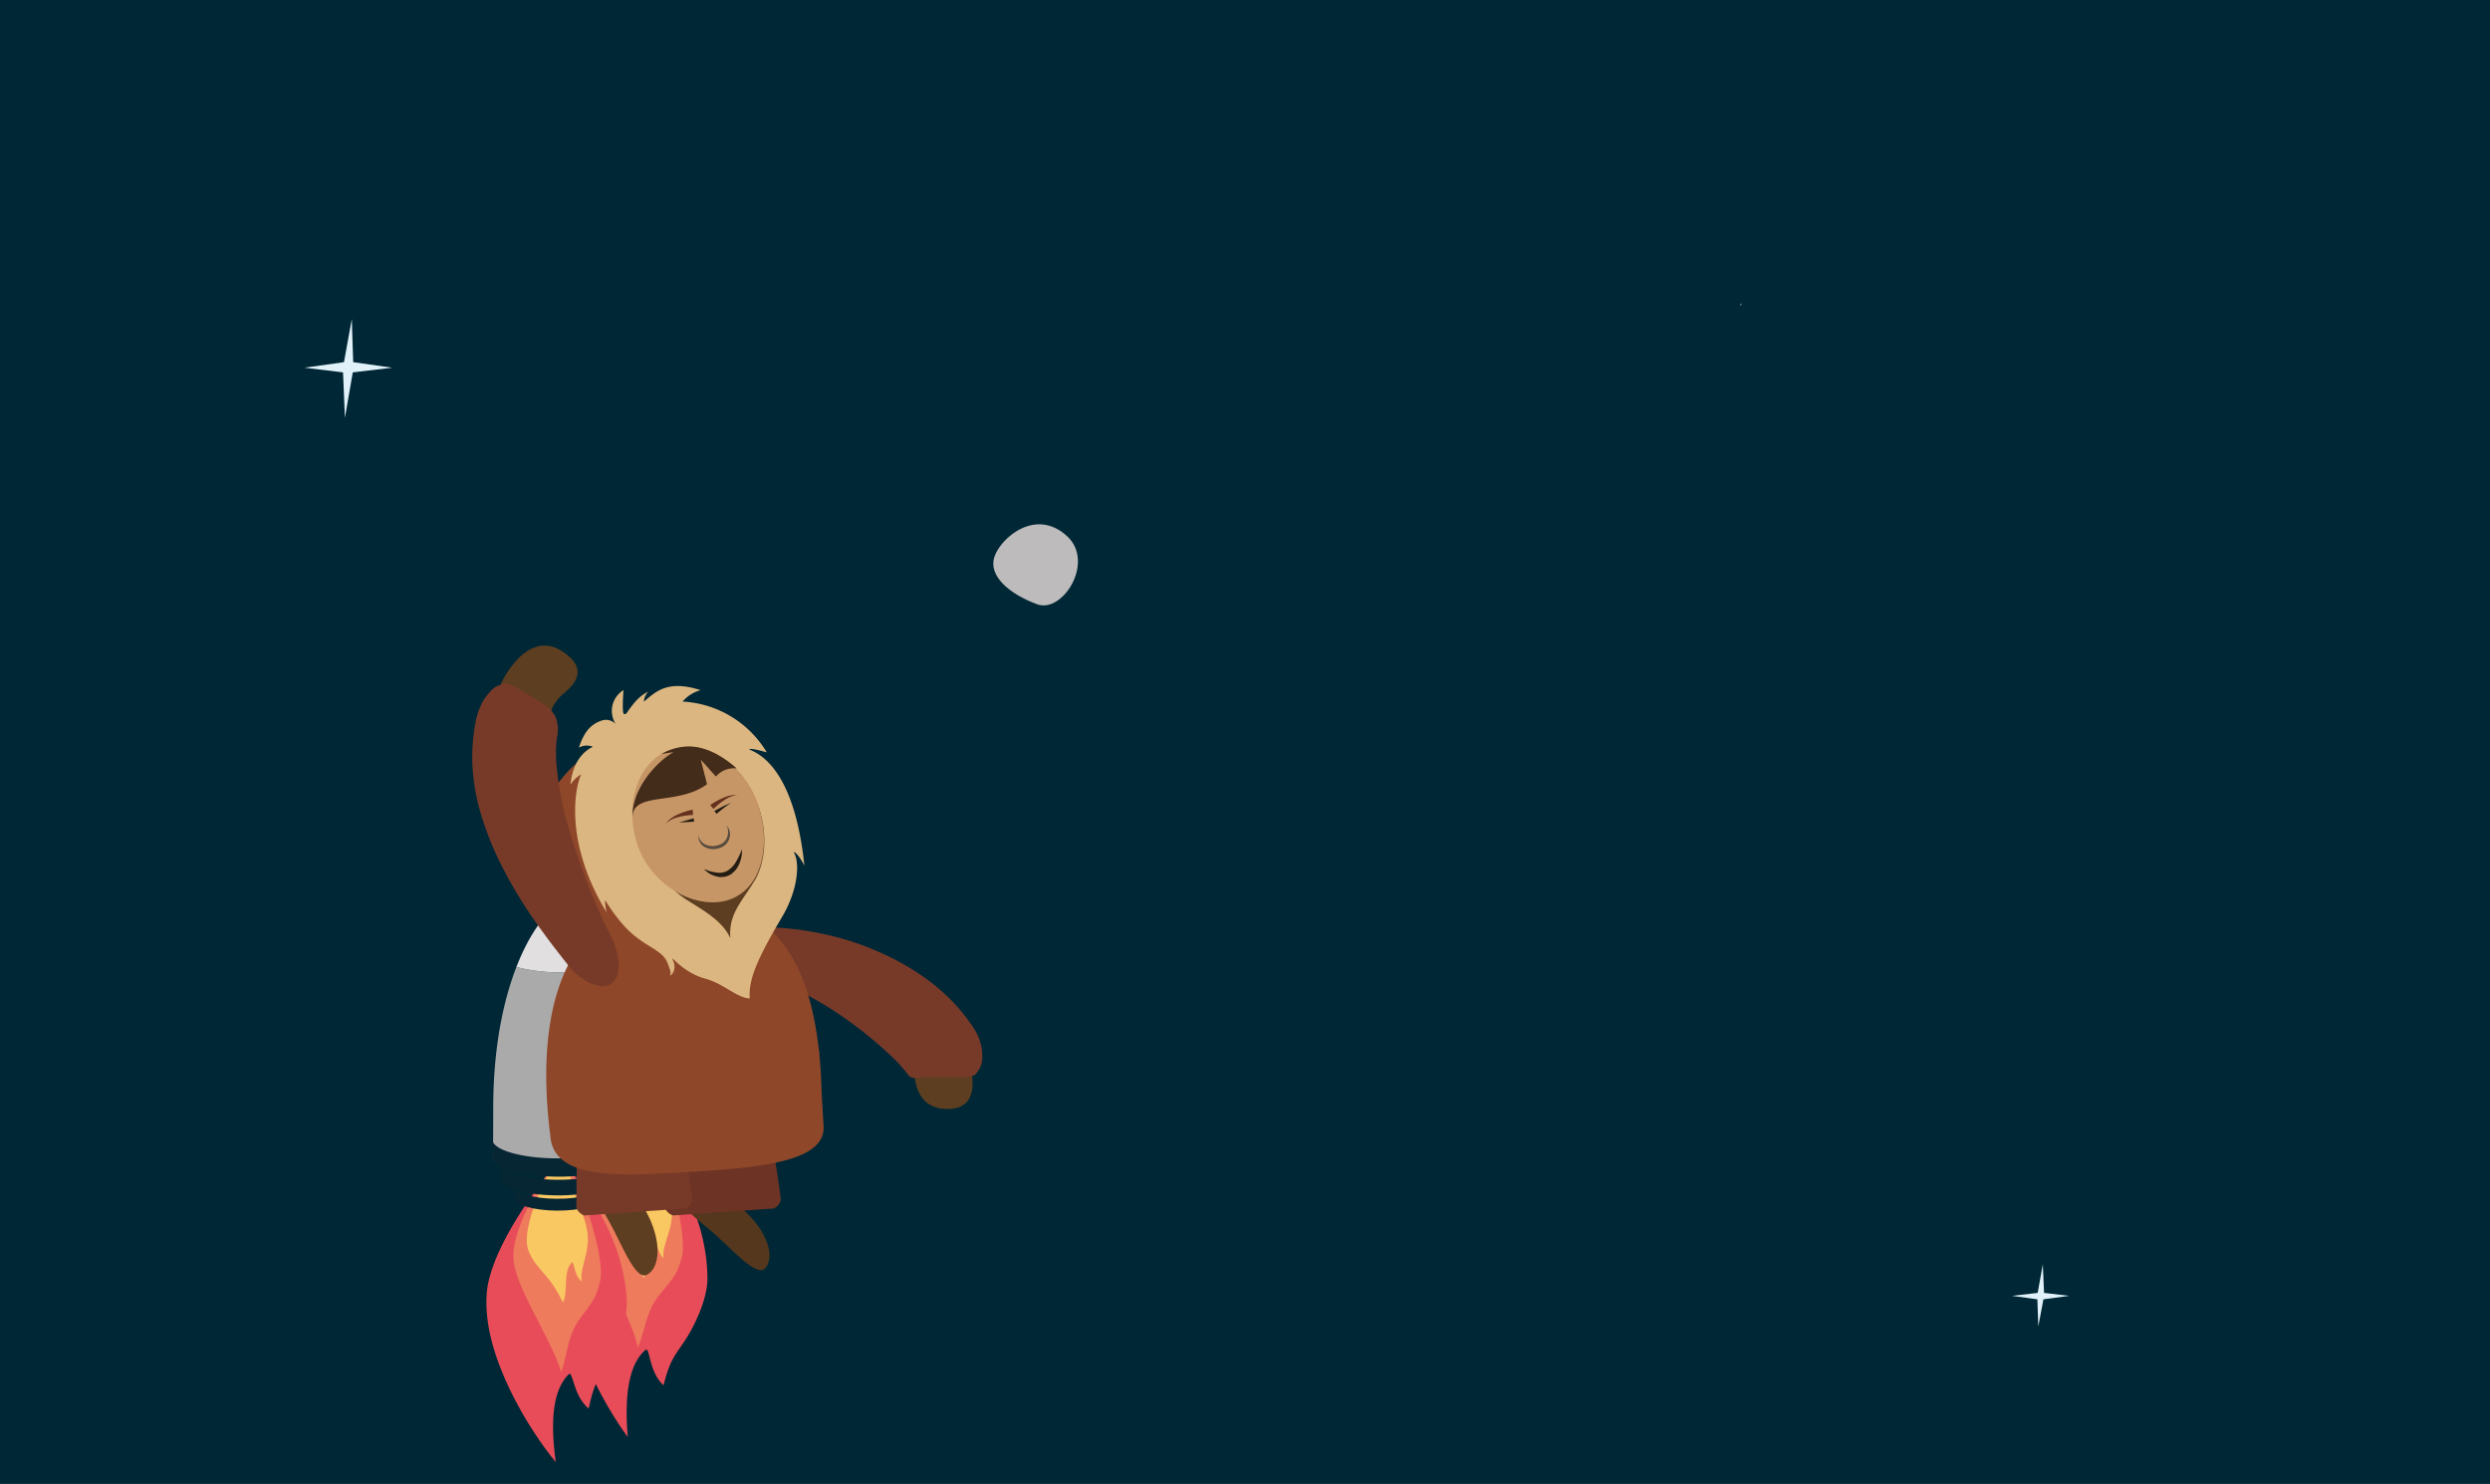 <svg xmlns="http://www.w3.org/2000/svg" viewBox="0 0 480.31 286.25"><defs><style>.cls-2{fill:#e1f1f9}.cls-3{fill:#e84c59}.cls-4{fill:#ee7b5c}.cls-5{fill:#f9c862}.cls-6{fill:#062633}.cls-7{fill:#abaaaa}.cls-8{fill:#e1dfe0}.cls-9{fill:none}.cls-10{fill:#041d26}.cls-11{fill:#6e6e6e}.cls-12{fill:silver}.cls-13{fill:#5e3e21}.cls-14{fill:#783a28}.cls-17{fill:#8f4729}.cls-20{fill:#662f1e}.cls-21{fill:#231d13}</style></defs><g id="Layer_2" data-name="Layer 2"><g id="Layer_2-2" data-name="Layer 2"><path fill="#002735" d="M0 0h480.31v286.25H0z"/><path class="cls-2" d="M66.35 69.86l1.51-8.32.27 8.32 7.52 1.07-7.6.9-1.52 8.77-.36-8.77-7.43-.9 7.61-1.07zM335.79 58.74l.07-.27-.01.27.24.05-.25.02-.06.28v-.29l-.24-.04.25-.02zM394.17 250.64l-.99 5.23-.18-5.23-4.91-.67 4.97-.57.99-5.51.24 5.51 4.84.57-4.96.67z"/><path class="cls-3" d="M123.46 220.56c-4.6 5.19-12.84 15.6-13.9 23.34-1.65 12 7 27.24 11.53 33.29-.7-8.33.3-14.05 3.36-16.75 1-.86.55 4 3.53 6.79 1.2-4.66 2-5.53 3.92-8.31s4.58-8.22 4.56-12.33c-.06-13.2-8.15-23.49-9.71-25.88z"/><path class="cls-4" d="M123.46 220.56c-2.2 2.09-8.14 10.94-8.39 16.58s6.37 15.91 8 22.81c1.81-5 1.65-7.28 4.56-10.69s3.07-4.06 3.84-6.53-.29-9.15-2.08-14.93c-1.88-6.07-2.66-7.09-2.66-7.09z"/><path class="cls-5" d="M123.46 220.56c-2.1 2.85-6.64 11.64-5.44 15.51s3.7 4.53 6.09 10.44c1.21-1.77.26-6.29 2.31-7.7.47 1.6.37 2.61 1.56 3.91-.22-2.33 1.15-4.44 1.55-7.31.47-3.35-1.05-6.59-1.92-9.63a20 20 0 0 1-.86-5.07z"/><path class="cls-6" d="M124.29 222.81c-6-.36-10.69-2-10.58-3.69l-.19 3c-.1 1.67 4.64 3.32 10.59 3.69s10.85-.71 11-2.39l.18-3c-.15 1.69-5.05 2.75-11 2.39z"/><path class="cls-6" d="M124.07 226.47c-4.48-.28-8-1.52-8-2.78L116 226c-.08 1.26 3.49 2.51 8 2.78s8.17-.53 8.25-1.79l.13-2.29c-.14 1.24-3.84 2.04-8.31 1.77z"/><path class="cls-7" d="M118.68 181.41c-2.74 6.06-5.19 14.72-5.9 26.29-.37 6.15-.65 10.71-.65 10.71s7.36 3 12.22 3.34 12.47-1.75 12.47-1.75.48-4.49.86-10.82a74 74 0 0 0-2.91-26.76 34.54 34.54 0 0 1-16.09-1z"/><path class="cls-8" d="M127.56 170.24c-1.41-.09-5.38 3.43-8.88 11.17a34.54 34.54 0 0 0 16.09 1c-2.51-7.86-5.87-12.09-7.21-12.17z"/><path class="cls-6" d="M124.54 218.69c-6.9-.42-12.4-2.34-12.28-4.28l-.22 3.52c-.11 1.94 5.39 3.86 12.28 4.28s12.6-.82 12.72-2.76l.21-3.52c-.12 1.94-5.81 3.18-12.71 2.76z"/><path class="cls-9" d="M134.73 221.32a18.15 18.15 0 0 1-3.29.71c0 .15 0 .31-.05.47a8 8 0 0 0 3.34-1.18zM131.83 225.42l-.83.15v.27a3.93 3.93 0 0 0 .83-.42z"/><path class="cls-7" d="M136.88 220z"/><path class="cls-10" d="M131.39 222.5c-.12 1-.25 2.06-.39 3.07l.83-.15a1.07 1.07 0 0 0 .54-.75v.62c1.68-.43 2.73-1.06 2.78-1.83l.14-2.34-.52.2a8 8 0 0 1-3.38 1.18z"/><path class="cls-10" d="M131.83 225.42a3.93 3.93 0 0 1-.87.42c-.11.8-.22 1.58-.34 2.36 1-.32 1.58-.75 1.61-1.24l.1-1.67v-.62a1.07 1.07 0 0 1-.5.75z"/><path class="cls-11" d="M132.17 213.66c-.1 1.63-.22 3.24-.37 4.82 2.95-.4 5-1.19 5.42-2.23.16-1.84.34-4.26.51-7a74 74 0 0 0-2.9-26.77 29.48 29.48 0 0 1-4 .46 132.88 132.88 0 0 1 1.34 30.72z"/><path class="cls-12" d="M134.83 182.44c-2.52-7.89-5.87-12.12-7.22-12.2a1.44 1.44 0 0 0-.65.14 45.74 45.74 0 0 1 3.83 12.52 29.48 29.48 0 0 0 4.04-.46z"/><path class="cls-10" d="M131.8 218.48c-.1 1.2-.23 2.38-.36 3.55a18.15 18.15 0 0 0 3.29-.71l.52-.2a3.59 3.59 0 0 0 1.61-1.09 1.21 1.21 0 0 0 .21-.55l.21-3.53a.73.73 0 0 1-.08.33c-.39 1.01-2.45 1.8-5.4 2.2z"/><path class="cls-3" d="M106.51 225.38c-4.32 5.42-12 16.27-12.62 24.05-1 12.06 8.5 26.82 13.32 32.62-1.15-8.28-.46-14 2.45-16.91.92-.91.76 3.94 3.89 6.58 1-4.71 1.74-5.62 3.47-8.5s4.13-8.45 3.88-12.56c-.77-13.17-9.41-23-11.1-25.31z"/><path class="cls-4" d="M106.51 225.38c-2.08 2.2-7.54 11.36-7.49 17s7.23 15.55 9.26 22.35c1.53-5.13 1.24-7.36 4-10.93s2.84-4.22 3.48-6.72-.79-9.12-2.89-14.79c-2.21-6-3-6.94-3-6.94z"/><path class="cls-5" d="M106.51 225.38c-2 3-6 12-4.6 15.77s3.94 4.33 6.66 10.1c1.1-1.83-.09-6.3 1.89-7.81.55 1.57.5 2.58 1.76 3.81-.35-2.31.91-4.49 1.15-7.38.29-3.37-1.41-6.52-2.44-9.5a20 20 0 0 1-1.13-5z"/><path class="cls-6" d="M107.46 227.58c-6-.05-10.79-1.44-10.77-3.11v3c0 1.68 4.81 3.08 10.77 3.12s10.79-1.29 10.8-3v-3c-.01 1.69-4.85 3.02-10.8 2.99z"/><path class="cls-6" d="M107.43 231.24c-4.48 0-8.12-1.08-8.11-2.35v2.3c0 1.26 3.62 2.31 8.11 2.34s8.13-1 8.13-2.24V229c0 1.27-3.64 2.27-8.13 2.24z"/><path class="cls-7" d="M99.61 186.54c-2.41 6.21-4.39 15-4.47 26.57 0 6.17-.06 10.73-.06 10.73s7.51 2.64 12.38 2.67 12.36-2.39 12.36-2.39.23-4.5.27-10.85a74.25 74.25 0 0 0-4.35-26.57 34.39 34.39 0 0 1-16.13-.16z"/><path class="cls-8" d="M107.86 174.91c-1.41 0-5.18 3.71-8.25 11.63a34.39 34.39 0 0 0 16.13.16c-2.95-7.7-6.53-11.79-7.88-11.79z"/><path class="cls-6" d="M107.48 223.45c-6.91 0-12.51-1.66-12.49-3.61v3.52c0 1.95 5.59 3.57 12.5 3.62s12.53-1.5 12.54-3.45V220c-.03 2-5.64 3.49-12.55 3.45z"/><path class="cls-9" d="M117.8 225.52a17.29 17.29 0 0 1-3.25.88v.48a8 8 0 0 0 3.25-1.36zM115.13 229.77l-.82.2v.27a4.37 4.37 0 0 0 .82-.47z"/><path class="cls-7" d="M119.87 224.12z"/><path class="cls-10" d="M114.53 226.88c-.07 1-.14 2.07-.22 3.09l.82-.2a1 1 0 0 0 .49-.78v.63c1.66-.52 2.67-1.21 2.67-2v-2.35c-.16.08-.33.16-.51.23a8 8 0 0 1-3.25 1.38z"/><path class="cls-10" d="M115.13 229.77a4.37 4.37 0 0 1-.85.47c-.06.8-.14 1.59-.22 2.37 1-.37 1.55-.83 1.55-1.32V229a1 1 0 0 1-.48.77z"/><path class="cls-11" d="M114.83 218c0 1.63 0 3.25-.11 4.83 2.93-.55 4.93-1.46 5.29-2.51.06-1.85.11-4.28.13-7.07a74.19 74.19 0 0 0-4.35-26.56 31 31 0 0 1-4 .68 133.33 133.33 0 0 1 3.04 30.63z"/><path class="cls-12" d="M115.79 186.7c-2.94-7.75-6.52-11.79-7.87-11.8a1.49 1.49 0 0 0-.64.18 45.71 45.71 0 0 1 4.5 12.3 31 31 0 0 0 4.01-.68z"/><path class="cls-10" d="M114.72 222.84c0 1.21-.1 2.39-.17 3.56a17.29 17.29 0 0 0 3.25-.88c.18-.07.35-.15.51-.23a3.47 3.47 0 0 0 1.54-1.17 1.09 1.09 0 0 0 .18-.57v-3.53a1 1 0 0 1-.07.34c-.31 1.02-2.31 1.93-5.24 2.48z"/><path class="cls-13" d="M176.41 205c-.23 2.83.05 9.24 6.86 8.91s3.58-9.37 3.58-9.37z"/><path class="cls-14" d="M141.65 183.12c.26-1.34.55-1.77.84-2s.57-.54.87-.78a5.8 5.8 0 0 1 1.79-.93 7.94 7.94 0 0 1 3.59-.52 60 60 0 0 1 7.08.71 57.36 57.36 0 0 1 7 1.57 54.66 54.66 0 0 1 6.72 2.46 49.34 49.34 0 0 1 6.39 3.36 39.87 39.87 0 0 1 5.94 4.41 34.48 34.48 0 0 1 5.31 6 11.49 11.49 0 0 1 2.07 4.22 9.67 9.67 0 0 1 .2 1.36 9.25 9.25 0 0 1 0 1.49 4.18 4.18 0 0 1-.5 1.66c-.19.31-.39.61-.59.88a.92.92 0 0 1-.49.42l-.11.05h-.18l-.35.09a3.62 3.62 0 0 1-.47.1l-.56.08H178.22c-.23 0-.44.05-.66.09a4.61 4.61 0 0 0-.84.1h-.48a1.53 1.53 0 0 1-.42-.11c-.54-.19-.76-.71-1.23-1.25a30.9 30.9 0 0 0-3.32-3.46 77 77 0 0 0-8.57-6.89 64.91 64.91 0 0 0-9.93-5.73 39.19 39.19 0 0 0-5.41-2 9.1 9.1 0 0 1-1.39-.47c-.45-.22-.91-.5-1.37-.78a6.91 6.91 0 0 1-1.41-1.13c-.24-.25-.48-.54-.73-.81a4 4 0 0 1-.75-2z"/><path d="M135.21 228.26c-4.48 1.94-4.33 3.71-4.33 3.71l2.47 2.22c1.4 1.34 3.47 2.89 5.39 4.67 3.8 3.54 7.43 7.39 8.87 5.77 2-2.29.23-7.27-4.06-11.12a19.09 19.09 0 0 0-2.28-1.76 20.87 20.87 0 0 0 4.19-1.91s-8.19-6.43-8.58-5.68-.88 3.84-1.67 4.1zm-3.48 3.74z" fill="#54371d"/><path d="M143.3 209.41a6.07 6.07 0 0 1 3.08 2.8c.38 1 .65 2 1 2.95.59 2 1.17 3.94 1.59 5.92s.78 4 1.06 5.95l.42 3a9.41 9.41 0 0 1 .15 1.49 2.4 2.4 0 0 1-1.34 1.6l-19.41 1.34a2.41 2.41 0 0 1-1.55-1.4 8.48 8.48 0 0 1-.05-1.51v-3c0-2 .07-4 .24-6.05s.44-4 .76-6.08c.19-1 .33-2 .57-3.05a6 6 0 0 1 2.67-3.2z" fill="#6d3325"/><path class="cls-13" d="M118.8 226.24c-4.88.29-5.35 2-5.35 2l1.56 2.93c.85 1.74 2.26 3.91 3.44 6.25 2.35 4.62 4.43 9.49 6.35 8.47 2.71-1.45 2.72-6.75 0-11.85a19.2 19.2 0 0 0-1.53-2.42 22.74 22.74 0 0 0 4.59-.35s-5.47-8.86-6.09-8.3-2.1 3.27-2.97 3.27zm-4.56 2.31z"/><path class="cls-14" d="M126.21 209.41a6.07 6.07 0 0 1 3.08 2.8c.38 1 .65 2 1 2.95.59 2 1.17 3.94 1.59 5.92s.78 4 1.06 5.95l.42 3a9.41 9.41 0 0 1 .15 1.49 2.4 2.4 0 0 1-1.34 1.6l-19.41 1.34a2.41 2.41 0 0 1-1.55-1.4 8.48 8.48 0 0 1 0-1.51v-3c0-2 .07-4 .24-6.05s.44-4 .76-6.08c.19-1 .33-2 .57-3.05a6 6 0 0 1 2.67-3.2z"/><path class="cls-17" d="M148.42 160.65A22.67 22.67 0 1 1 122.31 142a22.69 22.69 0 0 1 26.11 18.65z"/><path class="cls-17" d="M158.09 203.84l-.05-1a1 1 0 0 0-.08-.3c-1.85-16.31-8.19-30.11-28.69-28.93-20.7 1.18-26.16 21.6-23.12 45.42.56 9.14 15 7.68 27.35 7 14.36-.81 25.8-2.29 25.36-8.8l-.38-6.68c-.06-2.31-.18-4.55-.39-6.71z"/><path d="M144.63 192.6c-2.48-.09-5-2.84-8.54-3.8-4.83-1.32-7-5.18-6.23-3.42s-.52 3-.61 2.74.56.17-.54-2.48-4.84-3.06-8.51-7.25a32.39 32.39 0 0 1-3.49-4.8A11.6 11.6 0 0 0 117 176c-9-14.9-5.5-25.8-4.83-26.65a5.82 5.82 0 0 0-2.12 2c.52-5.59 3.81-7.05 4.32-7.29a3.12 3.12 0 0 0-2.71.16c.88-2.62 2-4.48 4.52-5.26a2.61 2.61 0 0 1 2.57.68 4.7 4.7 0 0 1 1.52-6.52c-.38 5.65.15 4.48.37 4.62s1.94-3.32 4.41-4.29a2.88 2.88 0 0 0-.85 1.9c2.22-1.86 4.55-4.3 10.94-2.22a7.11 7.11 0 0 0-3.48 2.2 20.2 20.2 0 0 1 16.25 9.8c-.49-.12-3.16-.93-3.38-.55 2 .81 8.7 3.8 10.64 22.44-.38-.9-1.66-2.81-2.09-2.63 1.1 1.45 1.2 6.7-2.24 12.52-4.68 7.92-6.5 12-6.21 15.69z" fill="#dcb680"/><path class="cls-13" d="M146.5 156.15c-2.62-8.36-10-13.55-15.92-11.68s-8.67 10.16-6 18.52a19.22 19.22 0 0 0 8 10.67c3.77 2.32 6.9 4.24 8.3 7.33-.38-4.75 2.22-7 4.77-11.26 1.94-3.36 2.41-8.61.85-13.58z"/><path d="M146.33 155.51c2.55 8.08.37 16.17-5.89 18.12s-15-2.83-17.56-10.92.45-16.22 6.72-18.17 14.17 2.89 16.73 10.97z" fill="#c69666"/><path class="cls-20" d="M137 155.3a13.27 13.27 0 0 1 2.49-1.39 6 6 0 0 1 2.72-.55 5.56 5.56 0 0 0-2.5 1 12.16 12.16 0 0 0-2.07 1.68zM133.7 157.21a12.11 12.11 0 0 0-2.79.39 5.73 5.73 0 0 0-2.53 1.3 6 6 0 0 1 2.35-1.77 13 13 0 0 1 2.87-.94z"/><path class="cls-21" d="M133.89 158.5l-2.94.17 2.85-.83.09.66zM137.82 156.42q.8-.43 1.59-.84a10 10 0 0 1 1.66-.69 9.73 9.73 0 0 0-1.48 1c-.47.36-.93.73-1.39 1.11z"/><path d="M134.69 161.14a2.54 2.54 0 0 0 1.52 1.83 3.26 3.26 0 0 0 2.34.05 2.46 2.46 0 0 0 1.7-1.48 3 3 0 0 0 .18-1.2 2 2 0 0 0-.36-1.19 2.52 2.52 0 0 1 .64 2.53 2.78 2.78 0 0 1-2 1.93 3.44 3.44 0 0 1-2.74-.21 2.41 2.41 0 0 1-1.28-2.26z" fill="#574c3e"/><path class="cls-21" d="M135.77 167.68c.44.11.84.27 1.24.4a9.37 9.37 0 0 0 1.22.24 3.17 3.17 0 0 0 2.2-.42 5.09 5.09 0 0 0 1.58-1.73 17.75 17.75 0 0 0 1.11-2.32 6.19 6.19 0 0 1-.46 2.64 4.55 4.55 0 0 1-1.74 2.2 3.44 3.44 0 0 1-2.82.34 5.49 5.49 0 0 1-1.27-.53 12.43 12.43 0 0 1-1.06-.82z"/><path d="M127.59 145.44a11.18 11.18 0 0 1 4.81-1.44c4.45-.24 8.65 3.27 9.7 4.23a4.58 4.58 0 0 0-3.53 1.09c-.16.16-.33.32-.49.46l-2.9-3.24 1.2 4.73c-5.78 4.32-14.77 1.15-14.37 6.81-.38-5.35 4.08-10.75 7.91-13" fill="#442c1a"/><path class="cls-13" d="M96.07 133.22c1.11-3.09 6-11.68 12.33-7.61s.92 7.54-.3 8.74a7.86 7.86 0 0 0-2.3 5.05z"/><path class="cls-14" d="M118 189.79c-1.3.53-1.88.55-2.26.43a11.47 11.47 0 0 1-1.22-.33 7.42 7.42 0 0 1-2-1 14.62 14.62 0 0 1-1.63-1.25 12.09 12.09 0 0 1-1.31-1.47c-1.62-2.06-3.25-4.13-4.8-6.28a89.6 89.6 0 0 1-8.46-13.78 59.13 59.13 0 0 1-3.16-7.84 40.45 40.45 0 0 1-1.88-8.71 34.32 34.32 0 0 1 .36-9.65 13.63 13.63 0 0 1 1.66-4.9 13.25 13.25 0 0 1 1.73-2.09 3.48 3.48 0 0 1 1.36-.74l.89-.21a1 1 0 0 1 .61 0H98l.18.06.35.12a3.82 3.82 0 0 1 .45.19l.53.23 5.1 3.07.47.34.4.29.29.23.15.11.09.08a1.64 1.64 0 0 1 .38.42l.44.62a4 4 0 0 1 .48.94 9.85 9.85 0 0 1 .29 1.41 8.29 8.29 0 0 1-.21 2.44 26.1 26.1 0 0 0 0 5.46c.19 2 .51 4 .92 6.17s1 4.32 1.67 6.53a132.72 132.72 0 0 0 4.85 13.43c1 2.24 2 4.48 3.08 6.67a12.39 12.39 0 0 1 .76 1.7 14.27 14.27 0 0 1 .48 1.9 7.64 7.64 0 0 1 .17 2.13c0 .4-.07.81-.13 1.23s-.23.93-1.16 2z"/><path d="M205.83 103.42c5.45 5-.85 14.93-5.73 13.16-5.44-2-9.46-5.48-8.3-9.12s7.95-9.62 14.03-4.04z" fill="#bdbbbb"/></g></g></svg>